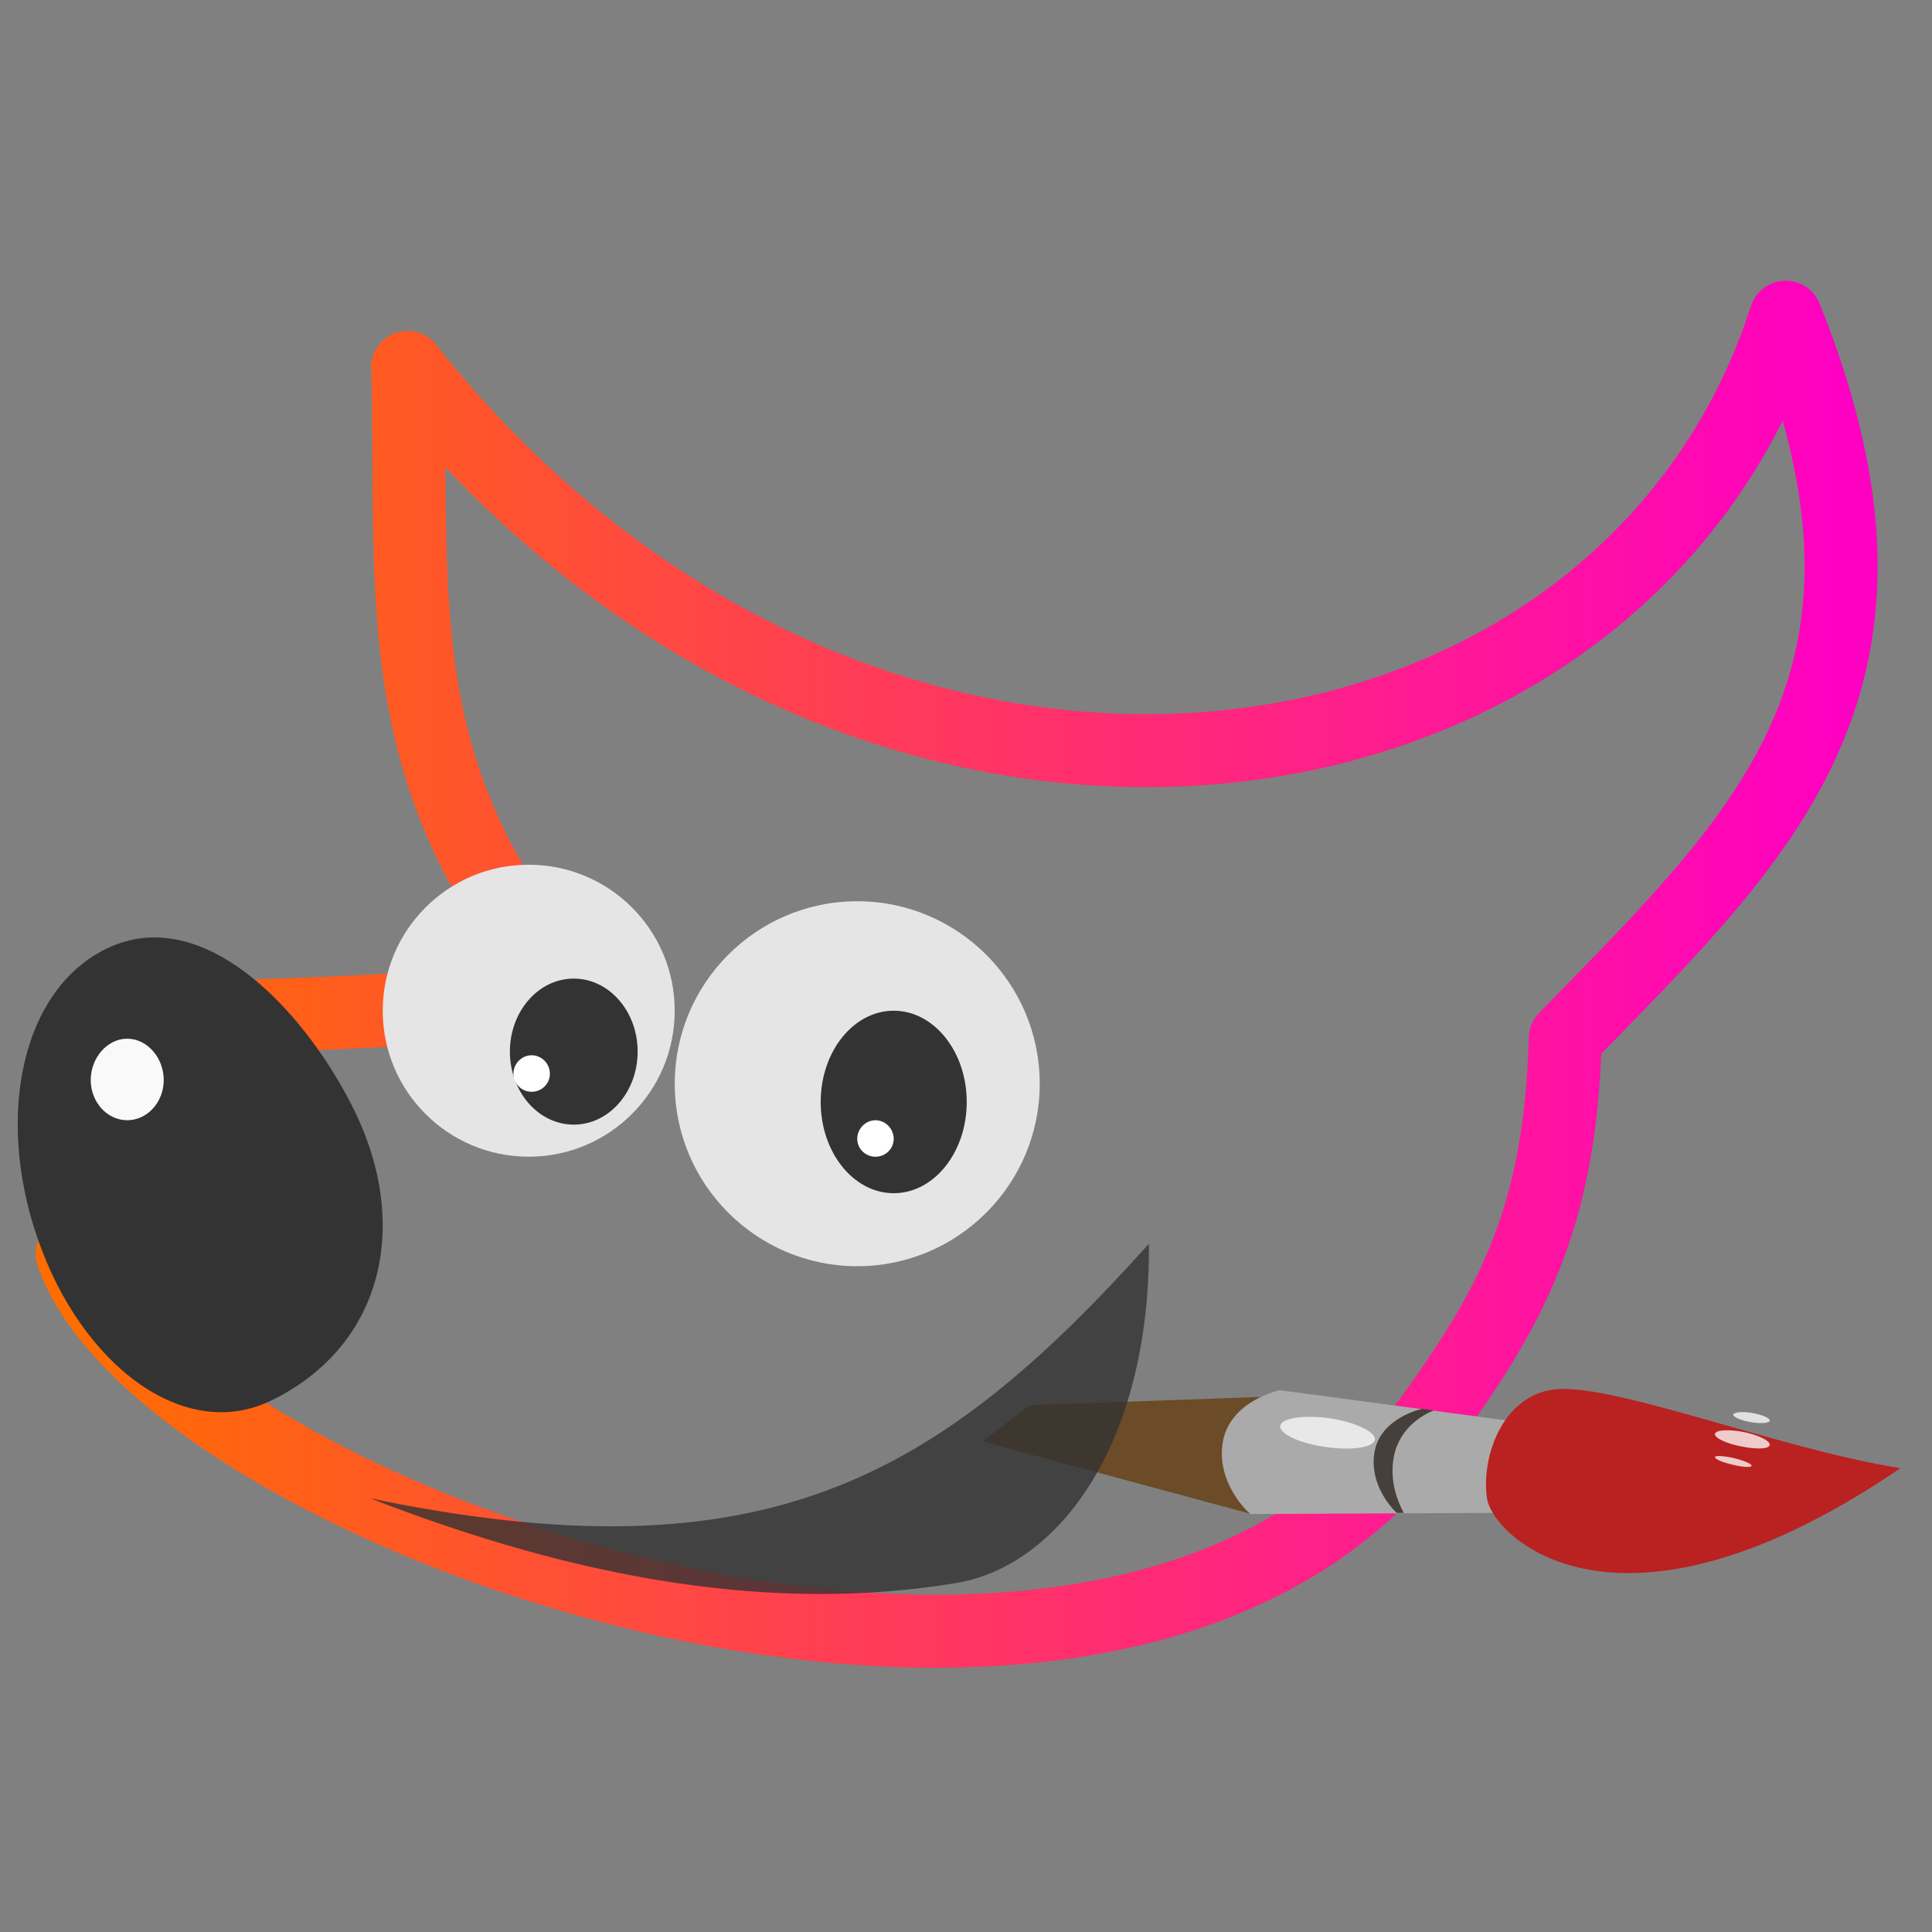 <?xml version="1.0" encoding="UTF-8" standalone="no"?>
<svg
   xmlns:dc="http://purl.org/dc/elements/1.1/"
   xmlns:cc="http://creativecommons.org/ns#"
   xmlns:rdf="http://www.w3.org/1999/02/22-rdf-syntax-ns#"
   xmlns:svg="http://www.w3.org/2000/svg"
   xmlns="http://www.w3.org/2000/svg"
   xmlns:xlink="http://www.w3.org/1999/xlink"
   xmlns:sodipodi="http://sodipodi.sourceforge.net/DTD/sodipodi-0.dtd"
   xmlns:inkscape="http://www.inkscape.org/namespaces/inkscape"
   version="1.1"
   viewBox="0 0 48 48"
   id="svg63"
   sodipodi:docname="gimp.svg"
   inkscape:version="0.92.4 5da689c313, 2019-01-14">
  <rect x="0" y="0" width="48" height="48" fill="#808080" stroke="none"/>
  <sodipodi:namedview
     pagecolor="#ffffff"
     bordercolor="#666666"
     borderopacity="1"
     objecttolerance="10"
     gridtolerance="10"
     guidetolerance="10"
     inkscape:pageopacity="0"
     inkscape:pageshadow="2"
     inkscape:window-width="1366"
     inkscape:window-height="689"
     id="namedview65"
     showgrid="false"
     inkscape:zoom="3.4766083"
     inkscape:cx="-32.676378"
     inkscape:cy="34.631566"
     inkscape:window-x="0"
     inkscape:window-y="18"
     inkscape:window-maximized="1"
     inkscape:current-layer="svg63" />
  <defs
     id="defs7">
    <linearGradient
       id="bg"
       x2="0"
       y1="47"
       y2="1"
       gradientUnits="userSpaceOnUse">
      <stop
         style="stop-color:#ff6d00;stop-opacity:1"
         offset="0"
         id="stop2" />
      <stop
         style="stop-color:#ff00c2;stop-opacity:1"
         offset="1"
         id="stop4" />
    </linearGradient>
    <linearGradient
       inkscape:collect="always"
       xlink:href="#bg"
       id="linearGradient883"
       x1="2.403"
       y1="23.798"
       x2="46.352"
       y2="23.798"
       gradientUnits="userSpaceOnUse"
       gradientTransform="translate(-0.61,0.407)" />
  </defs>
  <path
     d="M 10.125,9.129 C 21.334,23.27 40.249,20.655 44.366,7.881 48.011,16.95 43.798,20.755 38.888,25.799 38.769,30.311 37.514,32.544 35.41,35.428 27.638,46.119 4.017,37.687 1.793,31.149 L 4.265,25.304 C 8.488,25.177 9.933,25.126 14.233,24.75 9.614,19.395 10.272,15.229 10.131,9.129"
     style="fill:none;stroke:url(#linearGradient883);stroke-width:1.814;stroke-linecap:round;stroke-linejoin:round;stroke-miterlimit:4;stroke-dasharray:none"
     id="path25"
     inkscape:connector-curvature="0" />
  <path
     d="m 25.603,34.911 6.19,-0.222 -0.709,2.925 -6.68,-1.804 c 0.404,-0.29 0.78,-0.609 1.197,-0.9"
     style="fill:#6b4b28;stroke-width:1.814"
     id="path39"
     inkscape:connector-curvature="0"
     sodipodi:nodetypes="ccccc" />
  <path
     d="m 37.531,35.304 -5.738,-0.765 c 0,0 -1.248,0.263 -1.416,1.304 -0.163,1.048 0.687,1.772 0.687,1.772 l 6.299,-0.029 m 0.17,-2.282"
     style="fill:#aaaaaa;stroke-width:1.814"
     id="path41"
     inkscape:connector-curvature="0" />
  <path
     d="m 38.481,34.541 c -1.204,0.248 -1.679,1.714 -1.538,2.679 0.127,0.943 3.23,4.052 10.273,-0.744 -3.074,-0.482 -7.425,-2.238 -8.735,-1.933"
     style="fill:#ba2121;stroke-width:1.814"
     id="path43"
     inkscape:connector-curvature="0" />
  <path
     d="m 33.004,35.232 c -0.651,-0.085 -1.19,0.007 -1.197,0.205 -0.007,0.198 0.51,0.432 1.163,0.517 0.644,0.092 1.183,0 1.19,-0.198 0.007,-0.19 -0.51,-0.432 -1.155,-0.524"
     style="fill:#ffffff;fill-opacity:0.733;stroke-width:1.814"
     id="path57"
     inkscape:connector-curvature="0" />
  <path
     d="M 8.736,27.456 C 10.223,30.347 9.565,33.422 6.737,34.796 4.57,35.852 2.025,33.911 0.943,30.794 -0.149,27.676 0.567,24.446 2.793,23.503 c 2.218,-0.936 4.612,1.368 5.943,3.947"
     style="fill:#333333;stroke-width:1.814"
     id="path27"
     inkscape:connector-curvature="0" />
  <path
     d="m 16.763,25.111 c 0,2.004 -1.623,3.627 -3.627,3.627 -2.004,0 -3.627,-1.623 -3.627,-3.627 0,-2.004 1.623,-3.627 3.627,-3.627 2.004,0 3.627,1.623 3.627,3.627"
     style="fill:#e5e5e5;stroke-width:1.814"
     id="path29"
     inkscape:connector-curvature="0" />
  <path
     d="m 25.832,26.925 c 0,2.501 -2.033,4.534 -4.534,4.534 -2.501,0 -4.534,-2.033 -4.534,-4.534 0,-2.501 2.033,-4.534 4.534,-4.534 2.501,0 4.534,2.033 4.534,4.534"
     style="fill:#e5e5e5;stroke-width:1.814"
     id="path31"
     inkscape:connector-curvature="0" />
  <path
     d="m 15.842,26.127 c 0,0.999 -0.709,1.814 -1.587,1.814 -0.878,0 -1.587,-0.814 -1.587,-1.814 0,-0.999 0.709,-1.814 1.587,-1.814 0.878,0 1.587,0.814 1.587,1.814"
     style="fill:#333333;stroke-width:1.814"
     id="path33"
     inkscape:connector-curvature="0" />
  <path
     d="m 24.018,27.378 c 0,1.253 -0.814,2.267 -1.814,2.267 -0.999,0 -1.814,-1.014 -1.814,-2.267 0,-1.253 0.814,-2.267 1.814,-2.267 0.999,0 1.814,1.014 1.814,2.267"
     style="fill:#333333;stroke-width:1.814"
     id="path35"
     inkscape:connector-curvature="0" />
  <path
     d="m 9.204,37.227 c 9.812,2.033 14.098,-0.495 19.341,-6.326 0.036,4.959 -2.238,8.013 -4.797,8.43 -4.505,0.744 -9.317,-0.071 -14.546,-2.104"
     style="fill:#333333;fill-opacity:0.8;stroke-width:1.814"
     id="path37"
     inkscape:connector-curvature="0" />
  <path
     d="m 3.161,25.806 c -0.495,0 -0.907,0.475 -0.907,1.027 0,0.553 0.412,0.999 0.907,0.999 0.495,0 0.907,-0.446 0.907,-0.999 0,-0.553 -0.412,-1.027 -0.907,-1.027"
     style="fill:#f9f9f9;stroke-width:1.814"
     id="path45"
     inkscape:connector-curvature="0" />
  <path
     d="m 13.209,26.218 c -0.248,0 -0.453,0.205 -0.453,0.461 0,0.248 0.205,0.446 0.453,0.446 0.248,0 0.453,-0.198 0.453,-0.446 0,-0.256 -0.205,-0.461 -0.453,-0.461"
     style="fill:#ffffff;stroke-width:1.814"
     id="path47"
     inkscape:connector-curvature="0" />
  <path
     d="m 21.751,27.832 c -0.248,0 -0.453,0.212 -0.453,0.461 0,0.248 0.205,0.446 0.453,0.446 0.248,0 0.453,-0.198 0.453,-0.446 0,-0.248 -0.205,-0.461 -0.453,-0.461"
     style="fill:#ffffff;stroke-width:1.814"
     id="path49"
     inkscape:connector-curvature="0" />
  <path
     d="m 43.31,35.576 c -0.375,-0.071 -0.687,-0.049 -0.702,0.049 -0.015,0.1 0.283,0.241 0.658,0.312 0.375,0.078 0.687,0.063 0.702,-0.036 0.015,-0.107 -0.283,-0.248 -0.658,-0.326"
     style="fill:#ffffff;fill-opacity:0.765;stroke-width:1.814"
     id="path51"
     inkscape:connector-curvature="0" />
  <path
     d="m 43.537,35.105 c -0.248,-0.042 -0.461,-0.022 -0.475,0.042 -0.007,0.056 0.185,0.141 0.432,0.185 0.248,0.042 0.461,0.029 0.475,-0.036 0.007,-0.063 -0.185,-0.149 -0.432,-0.19"
     style="fill:#ffffff;fill-opacity:0.765;stroke-width:1.814"
     id="path53"
     inkscape:connector-curvature="0" />
  <path
     d="m 43.084,36.227 c -0.248,-0.056 -0.461,-0.071 -0.475,-0.029 -0.015,0.049 0.185,0.134 0.432,0.19 0.248,0.063 0.461,0.078 0.475,0.029 0.015,-0.042 -0.178,-0.127 -0.432,-0.19"
     style="fill:#ffffff;fill-opacity:0.765;stroke-width:1.814"
     id="path55"
     inkscape:connector-curvature="0" />
  <path
     d="m 35.332,35.002 c 0,0 -1.049,0.22 -1.186,1.092 -0.137,0.877 0.557,1.494 0.557,1.494 h 0.172 c -0.165,-0.314 -0.332,-0.759 -0.261,-1.298 0.1,-0.777 0.706,-1.126 1.008,-1.251 m -0.29,-0.035"
     style="fill:#46403d;stroke-width:1.518"
     id="path59"
     inkscape:connector-curvature="0" />
</svg>
